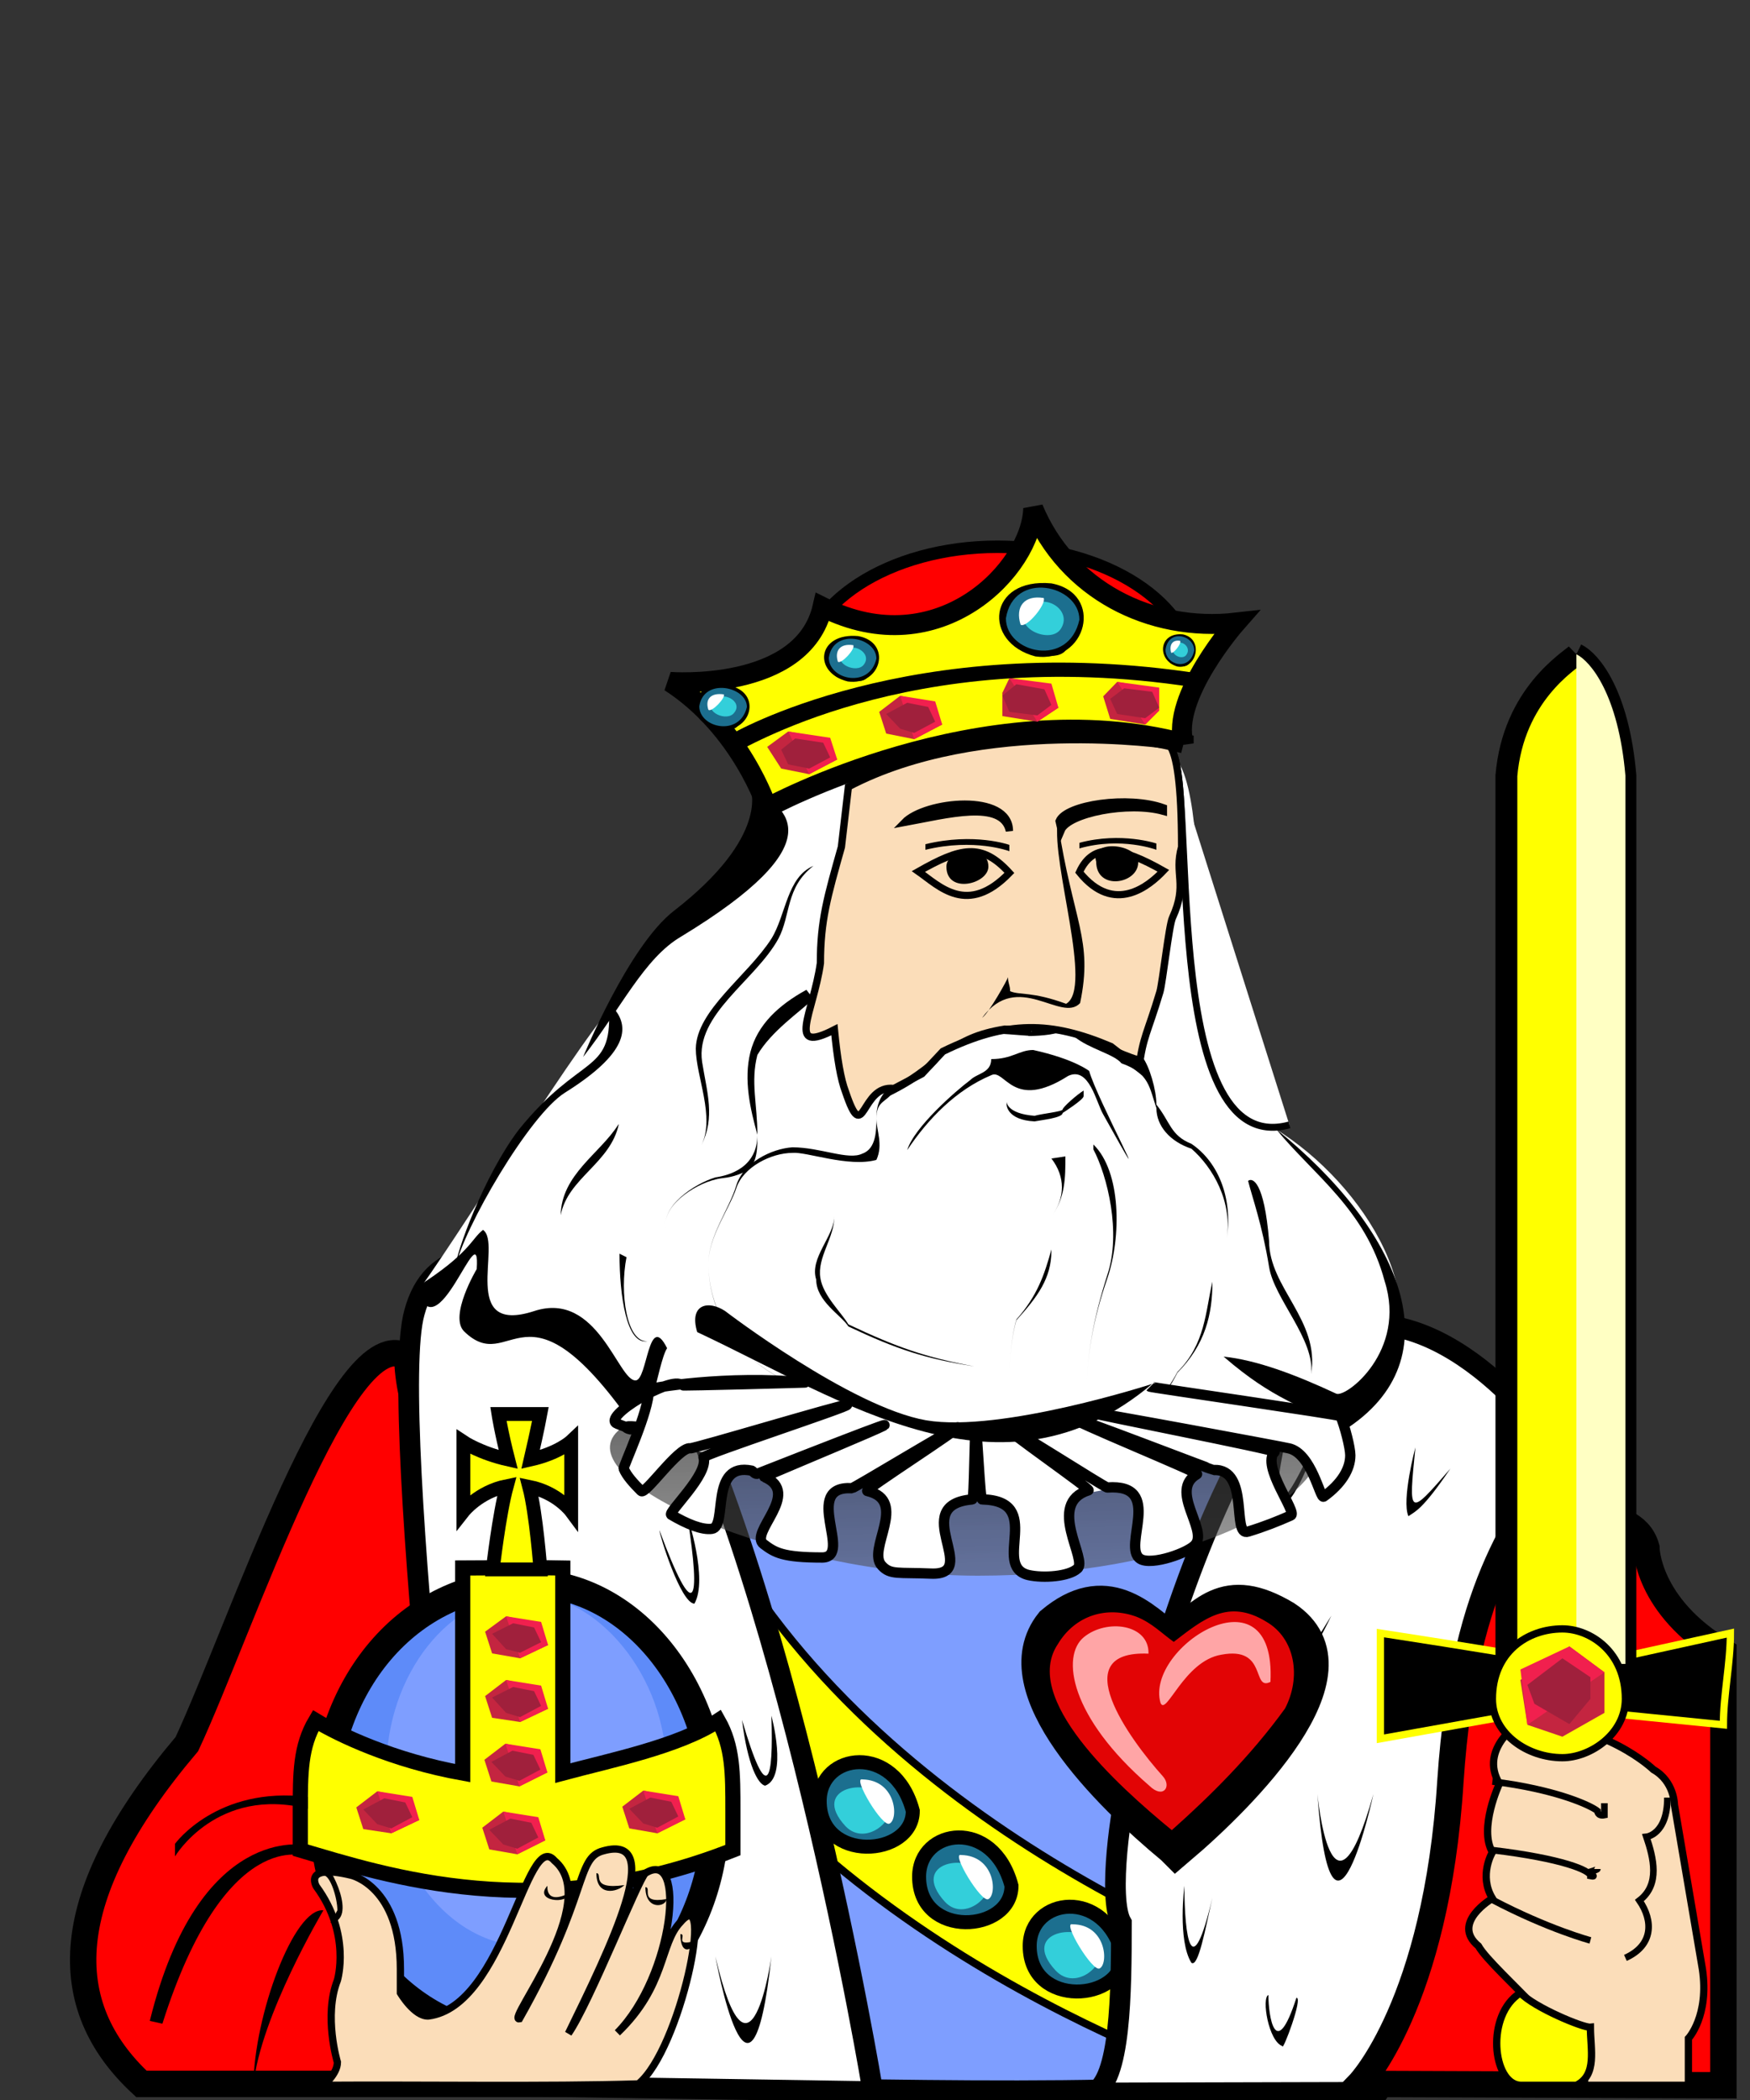 <?xml version="1.0" encoding="UTF-8" standalone="no"?>
<!-- Created with Inkscape (http://www.inkscape.org/) -->

<svg
   xmlns:dc="http://purl.org/dc/elements/1.1/"
   xmlns:cc="http://creativecommons.org/ns#"
   xmlns:rdf="http://www.w3.org/1999/02/22-rdf-syntax-ns#"
   xmlns:svg="http://www.w3.org/2000/svg"
   xmlns="http://www.w3.org/2000/svg"
   xmlns:xlink="http://www.w3.org/1999/xlink"
   xmlns:sodipodi="http://sodipodi.sourceforge.net/DTD/sodipodi-0.dtd"
   xmlns:inkscape="http://www.inkscape.org/namespaces/inkscape"
   version="1.1"
   width="250"
   height="300"
   viewBox="0 0 250 300"
   id="cards"
   inkscape:version="0.91 r13725"
   sodipodi:docname="face_HK.svg">
  <rect x="0" y="0" width="250" height="300" fill="#333333" stroke="none"/>
  <sodipodi:namedview
     pagecolor="#ffffff"
     bordercolor="#666666"
     objecttolerance="10"
     gridtolerance="10"
     guidetolerance="10"
     inkscape:pageopacity="0"
     inkscape:pageshadow="2"
     inkscape:window-width="1920"
     inkscape:window-height="978"
     id="namedview6787"
     showgrid="false"
     inkscape:zoom="2.56"
     inkscape:cx="154.57216"
     inkscape:cy="96.322208"
     inkscape:window-x="0"
     inkscape:window-y="1"
     inkscape:window-maximized="1"
     inkscape:current-layer="cards"
     showguides="true"
     inkscape:guide-bbox="true" />
  <defs
     id="defs2680">
    <linearGradient
       id="linearGradient6641">
      <stop
         style="stop-color:#000000;stop-opacity:1"
         offset="0"
         id="stop6643" />
      <stop
         style="stop-color:#b3b3b3;stop-opacity:0"
         offset="1"
         id="stop6645" />
    </linearGradient>
    <linearGradient
       inkscape:collect="always"
       xlink:href="#linearGradient6641"
       id="linearGradient6845"
       gradientUnits="userSpaceOnUse"
       gradientTransform="matrix(1.126,0,0,1.318,-581.46,-71.1)"
       x1="643.5"
       y1="176.6"
       x2="646.2"
       y2="286.1" />
  </defs>
  <g
     id="g5595" />
  <path
     d="m 180.8,251.8 c 0,19.5 10,36.9 -4.1,45.1 -5.4,3.1 -70.2,1.2 -76,1.2 -23.3,0 -4.5,-19.5 -4.5,-46.3 0,-16.1 -20,-58.4 -9.6,-67.9 7.1,-6.3 42.9,-4.3 52.3,-4.3 10.2,0 36.8,-8.3 44.6,5.6 8.2,14.9 -2.7,52.6 -2.7,66.6 z"
     id="path25258-8-3"
     style="fill:#7e9eff;fill-rule:evenodd;stroke:#000000;stroke-width:2.955"
     inkscape:connector-curvature="0"
     sodipodi:nodetypes="ssssssss" />
  <path
     d="m 106.4,225.2 c 27.1,41.3 80.2,57.9 80.2,57.9 l -10,14.9 c 0,0 -55.1,-17.2 -81.2,-58.3 z"
     id="path25202-5-8"
     style="fill:#ffff00;fill-rule:evenodd;stroke:#000000;stroke-width:1.094"
     inkscape:connector-curvature="0"
     sodipodi:nodetypes="ccccc" />
  <path
     d="m 117.1,257.3 c 0,8.9 13.3,8 13.3,1.4 -2.6,-9.8 -13.3,-8.3 -13.3,-1.4 z"
     id="path433-2-3-2"
     style="fill:#1c6f8f;fill-rule:evenodd;stroke:#000000;stroke-width:1.998"
     inkscape:connector-curvature="0" />
  <path
     d="m 126.9,257.3 c -2.5,-3.7 -11.3,-2 -6.1,3.6 2.9,3 7.6,-1.1 6.1,-3.6 z"
     id="path437-99-8-2"
     style="fill:#33cfda;fill-rule:evenodd"
     inkscape:connector-curvature="0" />
  <path
     d="m 147.1,278 c 0,8.9 13.3,8 13.3,1.3 -2.6,-9.8 -13.3,-8.2 -13.3,-1.3 z"
     id="path433-2-1"
     style="fill:#1c6f8f;fill-rule:evenodd;stroke:#000000;stroke-width:1.998"
     inkscape:connector-curvature="0" />
  <path
     d="m 190.2,190 c 0,0 -17,13 -29,64.5 -1,3.3 -3,16.7 -1,20.2 0,10 -0.1,22.7 -4.1,24.3 l 40.8,-0.1 c 0,0 8.3,-12.6 10.3,-44.4 l 0,0 c 2,-31.7 12,-38.4 15,-47.6 0,0 -15,-22.3 -32,-16.9 z"
     id="path25218-7"
     style="fill:#ffffff;fill-rule:evenodd;stroke:#000000;stroke-width:2.955"
     inkscape:connector-curvature="0"
     sodipodi:nodetypes="ccccccccc" />
  <path
     d="m 102.2,241 c 0,-1.7 8,16.8 4,-3.3 0,0 1,5 1,6.7 -1,3.3 -1,1.6 -5,-3.4 z"
     id="path25228-5"
     style="fill:#000000;fill-rule:evenodd"
     inkscape:connector-curvature="0" />
  <path
     d="m 106.2,271.2 c 0,0 6,20 5,-1.7 0,0 1,18.5 -5,1.7 z"
     id="path25230-7"
     style="fill:#000000;fill-rule:evenodd"
     inkscape:connector-curvature="0" />
  <path
     d="m 102.2,288 c 0,0 0,3.2 1,3.2 1,1.7 1,1.7 3,-3.2 0,0 0,1.6 -2,3.2 0,1.7 -1,1.7 -2,-3.2 z"
     id="path25232-8"
     style="fill:#000000;fill-rule:evenodd"
     inkscape:connector-curvature="0" />
  <path
     d="m 184.2,203.3 c 0,-0.1 -4,8.8 -2,12.3 3,-0.1 6,-9.9 6,-10.5 -6,13.5 -7,10.8 -4,-1.8 z"
     id="path25234-2"
     style="fill:#000000;fill-rule:evenodd"
     inkscape:connector-curvature="0"
     sodipodi:nodetypes="cccc" />
  <path
     d="m 202.2,206.8 c 0,-0.1 -2,7.5 -1,9.8 1,-0.7 2,-0.9 6,-6.8 -6,6.9 -6,6.9 -5,-3 z"
     id="path25236-7"
     style="fill:#000000;fill-rule:evenodd"
     inkscape:connector-curvature="0"
     sodipodi:nodetypes="cccc" />
  <path
     d="m 185.2,229.4 c 0,0 -4,8.3 -1,9.9 0,0 0,1.7 0,0 1,0 3,-2.3 6,-8.5 -7,11.6 -7,7.6 -5,-1.4 z"
     id="path25238-8"
     style="fill:#000000;fill-rule:evenodd"
     inkscape:connector-curvature="0"
     sodipodi:nodetypes="ccccc" />
  <path
     d="m 169.2,269.4 c 0,0 -1,7.8 1,11 1,0.7 2,-4.9 3,-9.3 -3,12.7 -4,5.6 -4,-1.7 z"
     id="path25240-0"
     style="fill:#000000;fill-rule:evenodd"
     inkscape:connector-curvature="0"
     sodipodi:nodetypes="cccc" />
  <path
     d="m 188.2,256.3 c 0,0 2,21.4 8,0 0,0 -6,27.8 -8,0 z"
     id="path25242-2"
     style="fill:#000000;fill-rule:evenodd"
     inkscape:connector-curvature="0"
     sodipodi:nodetypes="ccc" />
  <path
     d="m 181.2,285 c -1,0.4 0,6.6 2,7.3 0,0.9 3,-7 2,-6.9 -3,9.3 -4,2.6 -4,-0.4 z"
     id="path25244-0"
     style="fill:#000000;fill-rule:evenodd"
     inkscape:connector-curvature="0"
     sodipodi:nodetypes="cccc" />
  <path
     d="M 58.2,193.9 C 49.172,187.669 34.342,232.756 26.7,249.15 8.2,270.99 8.2,286.57 20.2,297.7 l 96,0 c 0,0 -58,-78.3 -58,-103.8 z"
     id="path25246-8"
     style="fill:#ff0000;fill-rule:evenodd;stroke:#000000;stroke-width:3.767"
     inkscape:connector-curvature="0"
     sodipodi:nodetypes="ccccc" />
  <path
     d="m 235.2,221.1 c -1,-3.7 -5,-4.1 -5,-4.1 l -8,-8.8 c -4,8.6 -13,16.2 -15,46.3 l 0,0 c -2,31.8 -13,43.2 -13,43.2 l 52,0.2 0,-61.9 c -11,-6.6 -11,-14.9 -11,-14.9 z"
     id="path25250-9"
     style="fill:#ff0000;fill-rule:evenodd;stroke:#000000;stroke-width:3.767"
     inkscape:connector-curvature="0"
     sodipodi:nodetypes="ccccccccc" />
  <path
     d="m 59.2,187.5 c -4,14.2 8,110.4 8,110.4 l 57.5,0.9 c 0,0 -12.5,-76 -32.5,-110.3 0,0 -28,-19.6 -33,-1 z"
     id="path25214-8"
     style="fill:#ffffff;fill-rule:evenodd;stroke:#000000;stroke-width:2.955"
     inkscape:connector-curvature="0"
     sodipodi:nodetypes="ccccc" />
  <path
     d="m 102.2,259.4 c 0,16.9 -12,31.8 -27,31.8 -17,0 -29,-14.9 -29,-31.8 0,-18.4 12,-33.3 29,-33.3 15,0 27,14.9 27,33.3 z"
     id="path25254-2"
     style="fill:#5e8bf9;fill-rule:evenodd;stroke:#000000;stroke-width:3.94"
     inkscape:connector-curvature="0" />
  <path
     d="m 95.2,252.8 c 0,13.4 -10,25.2 -20,25.2 -11,0 -20,-11.8 -20,-25.2 0,-13.5 9,-25.1 20,-25.1 10,0 20,11.6 20,25.1 z"
     id="path25258-0"
     style="fill:#7e9eff;fill-rule:evenodd"
     inkscape:connector-curvature="0" />
  <path
     d="m 102.6,245.8 c -5.6,3.7 -15.5,5.7 -22.2,7.5 l 0,-29.3 c -5.1,-0.1 -11.9,0 -14.3,0 l 0,29.3 c -10,-1.8 -17.7,-5.5 -21,-7.5 -2.2,3.7 -2.2,7.5 -2.2,12.9 0,1.9 0,3.6 0,5.6 12.2,3.6 34.2,10.9 61.8,0 0,-2 0,-3.7 0,-5.6 0,-5.4 0,-9.2 -2.1,-12.9 z"
     id="path25260-5"
     style="fill:#ffff00;fill-rule:evenodd;stroke:#000000;stroke-width:2.163"
     inkscape:connector-curvature="0"
     sodipodi:nodetypes="ccccccsccsc" />
  <path
     d="m 81.6,205.9 c 0,0 -1.8,1.7 -5.8,2.6 1,-4.3 1.4,-6.5 1.4,-6.5 l -6,0 c 0,0 0.4,2.6 1.4,6.5 -4,-0.9 -6.4,-2.5 -6.4,-2.5 l 0,9.9 c 0,0 2.2,-2.8 6.2,-3.6 -1.1,4 -2,11.9 -2,11.9 l 6.8,0 c 0,0 -0.6,-8 -1.6,-11.8 4,0.8 6,3.5 6,3.5 z"
     id="path25264-5"
     style="fill:#ffff00;fill-rule:evenodd;stroke:#000000;stroke-width:1.97"
     inkscape:connector-curvature="0"
     sodipodi:nodetypes="ccccccccccccc" />
  <path
     d="m 46.2,297.9 c 0,0 2,-1.6 2,-3.3 0,0 -2,-6.6 0,-11.7 0,0 2,-6.6 -3,-13.4 0,0 -2,-3.3 5,-1.6 0,0 7,1.6 7,13.4 l 0,3.4 c 0,0 2,3.4 4,3.3 11,-1.4 14,-26.9 18,-22.2 7,5.9 -7,23 -5,22.6 10,-17.7 8,-23 12,-24 9,-2.5 1,13.8 -5,26.1 3,-4.3 10,-22.1 11,-22.9 6,-3.8 4,14.7 -4,22.8 7,-6.7 6,-12.7 9,-15.8 5,-5.9 0,18.2 -6,23.1 -13,0.4 -31,0.1 -45,0.2 z"
     id="path25268-2"
     style="fill:#fbddb9;fill-rule:evenodd;stroke:#000000;stroke-width:1.04"
     inkscape:connector-curvature="0"
     sodipodi:nodetypes="cccccscsscscscscc" />
  <path
     d="m 46.2,267.9 c 1,0 2,3.3 2,5 -1,1.8 -1,1.8 -1,1.8 l 0,0 c 4,-0.4 0,-8.3 -1,-8.5 z"
     id="path25280-7"
     style="fill:#000000;fill-rule:evenodd"
     inkscape:connector-curvature="0"
     sodipodi:nodetypes="cccccc" />
  <path
     d="m 81.2,270.5 c -2,1 -3,0.5 -3,-0.9 l 0,-0.2 c -2,2.2 3,2.7 3,1.1 z"
     id="path25282-6"
     style="fill:#000000;fill-rule:evenodd"
     inkscape:connector-curvature="0"
     sodipodi:nodetypes="cccc" />
  <path
     d="m 89.2,269.3 0,0 0,0 c -5,0.7 -3,-1.7 -4,-1.7 0,3.4 3,2.7 4,1.7 z"
     id="path25284-7"
     style="fill:#000000;fill-rule:evenodd"
     inkscape:connector-curvature="0"
     sodipodi:nodetypes="ccccc" />
  <path
     d="m 214.2,254.8 c 0,0 -3,6.4 -1,9.8 0,0 -2,3.3 0,6.6 0,0 -6,3.5 -2,6.8 2,3.6 17,15.5 15,19.9 l 15,0 0,-6.7 c 0,0 3,-3.2 2,-9.9 l -4,-23.5 c 0,0 0,-3.3 -3,-5 0,0 -7,-6.8 -19,-6.8 0,0 -6,3.8 -3,8.8 z"
     id="path25290-8"
     style="fill:#fbddb9;fill-rule:evenodd;stroke:#000000;stroke-width:1.04"
     inkscape:connector-curvature="0"
     sodipodi:nodetypes="cccccccccccc" />
  <path
     d="m 25,263.4 0,1.8 c 0,0 6,-10.1 19,-6.8 l 0,-1.7 c -13,-1.6 -19,6.7 -19,6.7 z"
     id="path25302-7"
     style="fill:#000000;fill-rule:evenodd"
     inkscape:connector-curvature="0" />
  <path
     d="m 21.4,288.7 1.8,0.4 c 9,-28.4 20.5,-23.9 20.5,-23.9 l 0,-1.6 c 0,0 -15.3,-3.3 -22.3,25.1 z"
     id="path25304-8"
     style="fill:#000000;fill-rule:evenodd"
     inkscape:connector-curvature="0"
     sodipodi:nodetypes="ccccc" />
  <path
     d="m 36.2,297.9 0,0 c 1,-9.9 10,-25 10,-25 l 0,0 c -4.2,-0.4 -9.9,15 -10,25 z"
     id="path25308-1"
     style="fill:#000000;fill-rule:evenodd"
     inkscape:connector-curvature="0"
     sodipodi:nodetypes="ccccc" />
  <path
     style="fill:url(#linearGradient6845);fill-rule:evenodd"
     d="m 189.5,204.4 c 0,11.2 -21.9,20.7 -49.8,20.7 -28,0 -59,-13.7 -51.4,-20.7 10.3,-9.6 -32.3,-30.8 49.9,-29.9 84.8,0.9 51,18.5 51.3,29.6 l -50.7,0.3 z"
     id="path6617-2"
     inkscape:connector-curvature="0"
     sodipodi:nodetypes="csssccc" />
  <ellipse
     style="fill:#ff0000;fill-rule:evenodd;stroke:#000000;stroke-width:1.781"
     id="path6877"
     cx="142.499"
     cy="96.315"
     rx="28.024"
     ry="18.207" />
  <path
     d="m 166.4,107.3 c 8.4,1.7 1.7,50.2 10.7,51.4 13.3,5.2 26.7,22.6 22,34.3 -2.3,14.9 -18.1,9.8 -19.5,10.9 -16.6,13.2 -58.4,14.2 -63.2,2.2 -6.3,2.6 -25.8,2.1 -25,-2.8 -5.7,-18.9 -33.3,-14.2 -31.3,-19.4 6.3,-8.6 27.1,-42.5 29.3,-41.8 -1.2,-6.9 21.7,-21.9 21.7,-29.5 16.6,-1 30.3,-12.3 55.3,-5.3 z"
     id="path123-1-0"
     style="fill:#ffffff;fill-rule:evenodd"
     inkscape:connector-curvature="0"
     sodipodi:nodetypes="cccscccccc" />
  <path
     inkscape:connector-curvature="0"
     style="fill:#ffffff;fill-rule:evenodd;stroke:#000000;stroke-width:0.985"
     d="m 167.2,107 c 4,3.5 -2,58.9 17,53.7"
     id="path5442-9" />
  <path
     style="fill:#000000;fill-rule:evenodd"
     d="m 174.8,193.8 c 4.7,0.5 10.1,2.5 16.1,5.3 1.4,0.6 10.1,-6.1 6.9,-16.1 -2.7,-10.2 -10.2,-15.2 -15.5,-21.7 17.6,14.2 26,32.8 9.6,43.1 -6.3,-4 -9.7,-4.2 -17.1,-10.6 z"
     id="path5438-5"
     inkscape:connector-curvature="0"
     sodipodi:nodetypes="cscccc" />
  <path
     style="fill:#000000;fill-rule:evenodd"
     d="m 95.3,192.6 c -1.4,2.1 -2.7,14 -5.1,10.7 -15.4,-21.9 -17.1,-6.5 -23.9,-13.1 -2.2,-2.2 1.8,-8.9 1.8,-8.9 0.6,-8.6 -5.8,12.8 -8.6,2.6 7.7,-4.9 7.8,-6.9 9.5,-8.2 2.8,1.9 -3.5,15.1 7.3,11.6 9.1,-3 12,10 14.5,9.9 1.7,0 1.8,-10 4.5,-4.6 z"
     id="path5410-9"
     inkscape:connector-curvature="0"
     sodipodi:nodetypes="csscccssc" />
  <path
     style="fill:#000000;fill-rule:evenodd"
     d="m 65,181.2 c 0.1,-2.1 4.1,-13.2 9.1,-19.8 8.8,-10.9 13.3,-7.9 12.9,-17 0,-0.8 0.6,0.7 0.9,-0.1 1.9,2.5 1.9,6.1 -7.2,11.8 -5.1,3.2 -14.5,19.4 -15.7,25.1 z"
     id="path25478-0"
     inkscape:connector-curvature="0"
     sodipodi:nodetypes="ccccsc" />
  <path
     d="m 162.7,152.6 c 0.6,-4.6 1.2,-4.9 3,-10.9 0.4,-1.4 1.3,-9.6 1.8,-10.6 2.2,-4.8 0.2,-6.2 1.3,-10.1 0,-9 -0.7,-13.2 -1.7,-14.5 0,0 -26.9,-4.1 -45.9,5.9 l -1,8.6 c -2,7.1 -3,10.5 -3,16.6 -1,7.1 -5,13.1 2,9.5 0.4,4.1 0.9,7.1 1.6,8.9 2.7,8 2.1,-1.1 6.9,-0.5 l 4,-2.1 3,-3.2 c 9.2,-4.5 15.5,-4.3 24,-0.7 z"
     id="path25480-0"
     style="fill:#fbddb9;fill-rule:evenodd;stroke:#000000;stroke-width:1.04"
     inkscape:connector-curvature="0"
     sodipodi:nodetypes="cssccccccsccccc" />
  <path
     d="m 129.2,117.5 c 6,-1.1 14,-3.3 15,1.2 0,-5.5 -12,-4.3 -15,-1.2 z"
     id="path25484-0"
     style="fill:#000000;fill-rule:evenodd;stroke:#000000;stroke-width:1.04"
     inkscape:connector-curvature="0"
     sodipodi:nodetypes="ccc" />
  <path
     d="m 151.1,117.4 c -0.9,6.1 5.1,23.8 1.2,26 -4.9,-1.8 -6.6,-1.2 -8,-1.8 0,-0.9 -0.3,-1.1 -0.3,-2 0,0.2 -2.7,5.1 -3.7,5.8 5.1,-6.9 11.3,0.8 14,-2.1 1.9,-9.1 -1,-11.5 -3.2,-25.9 z"
     id="path25494-7"
     style="fill:#000000;fill-rule:evenodd"
     inkscape:connector-curvature="0"
     sodipodi:nodetypes="ccccccc" />
  <path
     d="m 151.3,117.3 0.3,1.3 c 1,-2.4 9.6,-4.1 14.6,-2.7 l 0,-0.5 c -5,-1.8 -13.9,-0.5 -14.9,1.9 z"
     id="path25496-2"
     style="fill:#000000;fill-rule:evenodd;stroke:#000000;stroke-width:1.04"
     inkscape:connector-curvature="0"
     sodipodi:nodetypes="ccccc" />
  <path
     d="m 154.2,120.4 0,0.8 c 6,-1.7 11,0.2 11,0.2 l 0,-0.9 c 0,0 -5,-1.7 -11,-0.1 z"
     id="path25500-55"
     style="fill:#000000;fill-rule:evenodd"
     inkscape:connector-curvature="0" />
  <path
     d="m 95.2,175.8 c -1,-3.4 4,-6.7 7,-7.6 2,-0.3 6,-1.4 6,-6.1 -1,-3.6 -2,-7.8 -1,-11.8 1,-3.9 4,-6.7 8,-8.9 l 1,1.3 c -2,1.9 -6,4.6 -8,8 -1,3.8 0,7.1 0,11.4 0,2.2 0,4.5 -2,5.4 -2,0.9 -3,0.7 -4,1 -3,0.7 -8,3.9 -7,7.3 z"
     id="path25532-2"
     style="fill:#000000;fill-rule:evenodd"
     inkscape:connector-curvature="0" />
  <path
     d="m 151.8,158.5 c 0,0.3 -3,0.6 -4,0.9 -4,-0.3 -4,-2 -4,-2 l 0,0.4 c 0,0 0,2.2 4,2.4 1,-0.2 4,-0.5 4,-1.2 0,0 3,-1.9 3,-2.4 l 0,-0.8 c -1,0.6 -3,2.4 -3,2.7 z"
     id="path25536-1"
     style="fill:#000000;fill-rule:evenodd"
     inkscape:connector-curvature="0" />
  <path
     d="m 155.6,153 c 0,-9.1 0,0 0,0 0,0 -2.1,-1.7 -8,-3 -2,0 -3,1.3 -6,1.3 0,2 -2,2 -3,3 -2,1.5 -8,6.7 -9,10 3,-4.5 7,-8.6 12,-10.7 2,-1 3,5.2 11,0.1 3,-1.4 4,3.8 5,5.5 8.8,15.8 -1,-2.4 -2,-6.2 z"
     id="path25538-4"
     style="fill:#000000;fill-rule:evenodd"
     inkscape:connector-curvature="0"
     sodipodi:nodetypes="cacccccscc" />
  <path
     d="m 113.2,197.6 c -7,-2.7 -12,-9.4 -12,-17.1 0,-3.9 3,-7.8 4,-11.2 1,-3.2 5,-5.2 8,-5.4 4,0 8,1.9 10,0.9 2,-0.7 2,-3.4 2,-5.2 0,-2.2 1,-3.7 2,-4.2 7.5,-4.2 8.1,-7.6 16.3,-8.9 2.5,0.2 3.9,-0.9 3.9,1.5 -5,-0.3 -6.8,-1 -12.2,1.6 -1,2.7 -4,4.9 -8,6.9 -1,1 -2,1.1 -2,3.3 0,1.7 1,3.7 0,5.9 -4,1.1 -10,-1.2 -12,-1 -3,0 -7,2 -8,5 -1,3 -4,7 -4,10.8 0,7.5 5,14.5 12,17.1 z"
     id="path25542-8"
     style="fill:#000000;fill-rule:evenodd"
     inkscape:connector-curvature="0"
     sodipodi:nodetypes="cscccscccccsccssc" />
  <path
     d="m 173.2,192.9 c 2,-5.1 2,-10.5 2,-15.6 1,-5.6 -2,-10.6 -5,-13.2 -3,-1 -5,-3.2 -5,-5.8 -1,-2.9 -1,-5 -5,-6.4 -1,-1.3 -4.7,-2.1 -6.7,-3.8 0,-0.7 -1,-1.3 -2,-0.9 0,0.5 -2.6,0.8 -4.6,0.8 2.1,-4.2 13.3,2.6 16.3,3 1,1.3 2,4.7 2,6.8 2,2.5 2,4.4 5,5.6 4,2.7 6,8.1 5,13.9 0,5.1 0,10.5 -2,15.6 z"
     id="path25544-6"
     style="fill:#000000;fill-rule:evenodd"
     inkscape:connector-curvature="0"
     sodipodi:nodetypes="ccccccccccccc" />
  <path
     d="m 150.2,173.8 c 2,-2.7 2,-5.6 2,-8.6 l -2,0.3 c 2,2.6 2,5.6 0,8.3 z"
     id="path25556-4"
     style="fill:#000000;fill-rule:evenodd"
     inkscape:connector-curvature="0" />
  <path
     d="m 155.2,200 c 0,-6.4 1,-11.6 3,-17.4 2,-5.9 2,-15.2 -2,-19.1 l 0,0.7 c 2,3.8 4,11.9 2,17.9 -2,6.3 -3,11.5 -3,17.9 z"
     id="path25570-6"
     style="fill:#000000;fill-rule:evenodd"
     inkscape:connector-curvature="0" />
  <path
     d="m 144.2,199.9 c 0,-3.9 0,-7.9 1,-11.3 3,-3.3 5,-6 5,-9.9 l 0,-0.2 c -1,3.6 -2,6.6 -5,10 -1,3.5 -1,7.5 -1,11.4 z"
     id="path25574-8"
     style="fill:#000000;fill-rule:evenodd"
     inkscape:connector-curvature="0" />
  <path
     d="m 139.2,195.2 c -7,-1.3 -11,-2.7 -18,-6 -1,-1.7 -3.6,-4.1 -4,-6.6 -0.5,-3 2,-5.7 2,-8.9 l 0,0 c 0,2.9 -3.6,6 -2.6,9.1 0,3.1 3.6,5.1 4.6,6.7 7,3.3 11,4.6 18,5.7 z"
     id="path25598-9"
     style="fill:#000000;fill-rule:evenodd"
     inkscape:connector-curvature="0"
     sodipodi:nodetypes="ccaccccc" />
  <path
     d="m 160.2,201.9 c 4,-0.6 6,-2.1 8,-5.9 4,-4 4,-8.6 5,-12.9 l 0,0.1 c 0,4.5 -1,8.9 -5,12.9 -2,4 -4,5.5 -8,5.8 z"
     id="path25600-8"
     style="fill:#000000;fill-rule:evenodd"
     inkscape:connector-curvature="0" />
  <path
     d="m 100.2,163.6 c 2,-4 0.8,-7.5 0.1,-11.9 -1,-6.8 7.6,-11.6 10.9,-17.6 1.8,-3.4 1,-7.3 5,-10.4 -3.8,1.6 -3.9,7 -6,10.4 -3.4,5.3 -10.7,10.2 -10.8,15.7 0,3.9 2.8,9.8 0.8,13.8 z"
     id="path25606-3"
     style="fill:#000000;fill-rule:evenodd"
     inkscape:connector-curvature="0"
     sodipodi:nodetypes="csacacc" />
  <path
     d="m 80.1,173.6 c 1,-5.3 7.1,-7.4 8.3,-13 l -0.1,0.1 c -2.6,4.1 -8.1,7.1 -8.2,12.9 z"
     id="path25630-5"
     style="fill:#000000;fill-rule:evenodd"
     inkscape:connector-curvature="0" />
  <path
     d="m 92.5,191.6 c -3,0.2 -4,-6.9 -3,-12 l -1,-0.5 c 0,6 1,13.1 4,12.5 z"
     id="path25636-5"
     style="fill:#000000;fill-rule:evenodd"
     inkscape:connector-curvature="0" />
  <path
     d="m 187.3,196.3 c 1.3,-7.7 -6,-12.3 -6,-19 -0.7,-8.6 -2.4,-9.1 -3,-8.6 0.6,2.4 2,6.2 3,12.3 0.7,4.5 6.6,10.4 6,15.3 z"
     id="path25650-1"
     style="fill:#000000;fill-rule:evenodd"
     inkscape:connector-curvature="0"
     sodipodi:nodetypes="cccsc" />
  <path
     style="fill:#000000;fill-rule:evenodd"
     d="m 83.3,151 c 5.4,-6.9 8.7,-14.1 14,-17.2 21.9,-13.3 15.5,-18.4 9.9,-21.2 0,0 2.9,6.8 -10.9,17.5 -6.5,5 -13,20.9 -13,20.9 z"
     id="path5406-5"
     inkscape:connector-curvature="0"
     sodipodi:nodetypes="cscsc" />
  <path
     d="m 169.1,106.2 c -1.9,-6.58 7.5,-17.26 7.5,-17.26 -12.3,1.4 -24.2,-4.72 -29,-16.32 -0.2,8.53 -13.4,22.48 -30.1,14.1 -2.8,12.2 -21.8,10.69 -21.8,10.69 10.2,6.59 13.9,17.99 13.9,17.99 0,0 30.7,-16.78 59.5,-9.2 z"
     id="path25674-8"
     style="fill:#ffff00;fill-rule:evenodd;stroke:#000000;stroke-width:2.848"
     inkscape:connector-curvature="0"
     sodipodi:nodetypes="ccccccc" />
  <path
     d="m 104.3,105 c -1,0.4 0,2.2 1,2.3 0,0.5 24.1,-15.43 65.1,-9.14 0.8,-0.62 3,-1.83 1,-1.93 -41.2,-6.37 -67.1,8.67 -67.1,8.77 z"
     id="path25778-4"
     style="fill:#000000;fill-rule:evenodd"
     inkscape:connector-curvature="0"
     sodipodi:nodetypes="ccccc" />
  <path
     d="m 232.2,245 14,1.4 c 0,-4.3 1,-8.7 1,-13.1 l -15,3.3 -14,0.1 c -4,-0.8 -21,-3.4 -21,-3.4 l 0,15.1 19,-3.4 z"
     id="path25820-0"
     style="fill:#000000;fill-rule:evenodd;stroke:#ffff00;stroke-width:1.04"
     inkscape:connector-curvature="0"
     sodipodi:nodetypes="ccccccccc" />
  <path
     d="m 217.2,297.9 8,0 c 3,-1.5 2,-5.1 2,-8.3 -1,0.1 -8,-2.8 -10,-4.9 -5,3.1 -4,13 0,13.2 z"
     id="path25824-5"
     style="fill:#ffff00;fill-rule:evenodd;stroke:#000000;stroke-width:1.04"
     inkscape:connector-curvature="0"
     sodipodi:nodetypes="ccccc" />
  <path
     d="m 232.2,110.8 c -1,-11.6 -5,-16.36 -7,-17.33 0,0 0,-0.1 0,-0.1 0,0 0,0.1 0,0.1 -1,0.97 -9,5.73 -10,17.33 l 0,130.2 10,-5 7,5 0,-130.2 z"
     id="path25838-4"
     style="fill:#ffff00;fill-rule:evenodd;stroke:#000000;stroke-width:3.121"
     inkscape:connector-curvature="0" />
  <path
     d="m 229.2,237.7 3,0 0,-126.9 c -1,-11.6 -5,-16.36 -7,-17.33 0,0 0,-0.1 0,-0.1 l 0,142.62 4,1.7 z"
     id="path25870-7"
     style="fill:#ffffc3;fill-rule:evenodd"
     inkscape:connector-curvature="0" />
  <path
     d="m 232.2,242.7 c 0,5 -5,8.4 -9,8.4 -5,0 -10,-3.4 -10,-8.4 0,-6.7 5,-10 10,-10 4,0 9,3.3 9,10 z"
     id="path25874-2"
     style="fill:#ffff00;fill-rule:evenodd;stroke:#000000;stroke-width:1.04"
     inkscape:connector-curvature="0" />
  <path
     d="m 227.2,241 -9,0 c 0,0 0,0 0,0 0,0 0,0 0,0 l 9,0 c 0,0 0,0 0,0 0,0 0,0 0,0 z"
     id="path25892-1"
     style="fill:#d45c6f;fill-rule:evenodd"
     inkscape:connector-curvature="0" />
  <path
     d="m 226.2,242.7 -7,0 c 0,0 0,0 0,0 l 7,0 c 0,0 0,0 0,0 z"
     id="path25898-4"
     style="fill:#be0d29;fill-rule:evenodd"
     inkscape:connector-curvature="0" />
  <path
     d="m 135.2,123.8 c 0,4 6,2.5 6,0 0,-3.4 -6,-2.6 -6,0 z"
     id="path261-8-9"
     style="fill:#000000;fill-rule:evenodd"
     inkscape:connector-curvature="0" />
  <path
     d="m 156.6,123.1 c 0,4.2 6,3.2 6,0.1 0,-2.7 -7,-3.4 -6,-0.1 z"
     id="path263-8-9"
     style="fill:#000000;fill-rule:evenodd"
     inkscape:connector-curvature="0" />
  <path
     d="m 154.2,124.6 c 5,6.2 10,1.9 12,-0.2 -6,-3.4 -10,-4.2 -12,0.2 z"
     id="path16112-1-1-2-0"
     style="fill:none;stroke:#000000;stroke-width:1.018"
     inkscape:connector-curvature="0" />
  <path
     d="m 144.2,124.7 c -6,6.2 -10,1.9 -13,-0.2 6,-3.4 9,-4.2 13,0.2 z"
     id="path16112-1-1-4-4-3"
     style="fill:none;stroke:#000000;stroke-width:1.018"
     inkscape:connector-curvature="0" />
  <path
     d="m 132.2,120.6 0,0.8 c 7,-1.7 12,0.2 12,0.2 l 0,-0.9 c 0,0 -5,-1.8 -12,-0.1 z"
     id="path25500-5-0"
     style="fill:#000000;fill-rule:evenodd"
     inkscape:connector-curvature="0" />
  <path
     inkscape:connector-curvature="0"
     d="m 157.6,99.48 2,-2.07 5,0.92 1,3.17 -2,2 -5,-0.8 z"
     id="polygon7689-9-3"
     style="fill:#c42540;fill-rule:evenodd" />
  <path
     inkscape:connector-curvature="0"
     d="m 159.6,97.41 0,0 4,6.09 2,-2 0,-3.27 z"
     id="polygon7691-4-5"
     style="fill:#f1204e;fill-rule:evenodd"
     sodipodi:nodetypes="cccccc" />
  <path
     inkscape:connector-curvature="0"
     d="m 158.6,99.84 2,-1.51 4,0.5 1,2.27 -2,1.5 -4,-0.6 z"
     id="polygon7693-8-0"
     style="fill:#a0203c;fill-rule:evenodd" />
  <path
     inkscape:connector-curvature="0"
     d="m 143.2,98.97 1,-2.09 5,0.87 2,3.35 -3,2 -5,-0.8 z"
     id="polygon7689-9-8-7"
     style="fill:#c42540;fill-rule:evenodd" />
  <path
     inkscape:connector-curvature="0"
     d="m 144.2,96.88 0,0 4,6.22 3,-2 -1,-3.44 z"
     id="polygon7691-4-2-6"
     style="fill:#f1204e;fill-rule:evenodd"
     sodipodi:nodetypes="cccccc" />
  <path
     inkscape:connector-curvature="0"
     d="m 143.2,99.37 2,-1.62 4,0.72 1,2.23 -2,1.5 -4,-0.5 z"
     id="polygon7693-8-4-7"
     style="fill:#a0203c;fill-rule:evenodd" />
  <path
     inkscape:connector-curvature="0"
     d="m 125.6,101.7 3,-2.3 4,0.9 2,3.2 -4,2.1 -4,-0.8 z"
     id="polygon7689-9-8-5-8"
     style="fill:#c42540;fill-rule:evenodd" />
  <path
     inkscape:connector-curvature="0"
     d="m 128.6,99.4 0,0 2,6.2 4,-2.1 -1,-3.3 z"
     id="polygon7691-4-2-5-3"
     style="fill:#f1204e;fill-rule:evenodd"
     sodipodi:nodetypes="cccccc" />
  <path
     inkscape:connector-curvature="0"
     d="m 126.6,102 3,-1.6 3,0.6 1,2.1 -3,1.6 -2,-0.6 z"
     id="polygon7693-8-4-1-6"
     style="fill:#a0203c;fill-rule:evenodd" />
  <path
     inkscape:connector-curvature="0"
     d="m 109.6,106.7 3,-2.2 5,0.9 2,3.1 -4,2.1 -4,-0.8 z"
     id="polygon7689-9-8-5-7-4"
     style="fill:#c42540;fill-rule:evenodd" />
  <path
     inkscape:connector-curvature="0"
     d="m 112.6,104.5 0,0 3,6.1 4,-2.1 -1,-3.1 z"
     id="polygon7691-4-2-5-1-4"
     style="fill:#f1204e;fill-rule:evenodd"
     sodipodi:nodetypes="cccccc" />
  <path
     inkscape:connector-curvature="0"
     d="m 111.6,107.1 2,-1.6 4,0.6 1,2.1 -3,1.6 -3,-0.6 z"
     id="polygon7693-8-4-1-1-1"
     style="fill:#a0203c;fill-rule:evenodd" />
  <path
     inkscape:connector-curvature="0"
     d="m 223.2,248.1 -5,-1.7 -1,-6.4 7,-4.8 5,3.7 0,5.8 z"
     id="polygon7689-9-8-1-9"
     style="fill:#c42540;fill-rule:evenodd" />
  <path
     inkscape:connector-curvature="0"
     d="m 218.2,246.4 0,0 11,-7.5 -5,-3.7 -7,3.3 z"
     id="polygon7691-4-2-7-5"
     style="fill:#f1204e;fill-rule:evenodd"
     sodipodi:nodetypes="cccccc" />
  <path
     inkscape:connector-curvature="0"
     d="m 224.2,246.3 -5,-2.9 -1,-2.7 5,-3.8 4,2.7 0,3.1 z"
     id="polygon7693-8-4-4-5"
     style="fill:#a0203c;fill-rule:evenodd" />
  <path
     style="fill:none;stroke:#000000;stroke-width:0.942px;stroke-linecap:butt;stroke-linejoin:miter"
     d="m 213.2,254.5 c 9,1.1 14,3.4 15,4.2 0,0 0,0.8 1,0.6 0,-0.1 0,-1.7 0,-1.7"
     id="path4666-7"
     inkscape:connector-curvature="0"
     sodipodi:nodetypes="cssc" />
  <path
     style="fill:none;stroke:#000000;stroke-width:0.942px;stroke-linecap:butt;stroke-linejoin:miter"
     d="m 213.2,264.3 c 10,1.2 14,2.9 14,3.7 1,0.2 0,-0.3 0,-0.6 1,-0.3 1,-0.4 1,-0.4"
     id="path4668-4"
     inkscape:connector-curvature="0"
     sodipodi:nodetypes="cssc" />
  <path
     style="fill:none;stroke:#000000;stroke-width:0.942px;stroke-linecap:butt;stroke-linejoin:miter"
     d="m 213.2,271.4 c 8,4.2 14,5.8 14,5.8"
     id="path4670-7"
     inkscape:connector-curvature="0"
     sodipodi:nodetypes="cc" />
  <path
     style="fill:none;stroke:#000000;stroke-width:0.942px;stroke-linecap:butt;stroke-linejoin:miter"
     d="m 238.2,256.8 c 0,5.3 -3,5.6 -3,5.6 1,3 2,6.8 -1,9.1 2,2.9 2,6.4 -2,8.2"
     id="path4674-3"
     inkscape:connector-curvature="0"
     sodipodi:nodetypes="cccc" />
  <path
     d="m 95.2,271.3 0,0 0,0 c -4,0.7 -2,-1.7 -3,-1.7 0,3.4 3,2.8 3,1.7 z"
     id="path25284-1-40"
     style="fill:#000000;fill-rule:evenodd"
     inkscape:connector-curvature="0"
     sodipodi:nodetypes="ccccc" />
  <path
     d="m 99.2,277.3 0,0 0,0 c -3,0.8 -1,-1 -2,-1 0,3.4 2,2.1 2,1 z"
     id="path25284-1-4-8"
     style="fill:#000000;fill-rule:evenodd"
     inkscape:connector-curvature="0"
     sodipodi:nodetypes="ccccc" />
  <path
     d="m 98.2,216.7 c 0,-0.1 3,8.9 1,12.4 -2,-0.1 -5,-9.9 -5,-10.5 5,13.5 6,10.8 4,-1.9 z"
     id="path25234-0-8"
     style="fill:#000000;fill-rule:evenodd"
     inkscape:connector-curvature="0"
     sodipodi:nodetypes="cccc" />
  <path
     d="m 110.2,245.1 c 0,0 2.4,8.8 -0.9,10 0,0 -0.3,1.5 0,0 -1,-0.2 -2.5,-2.9 -3.3,-9.4 3.7,12.6 4.5,8.6 4.2,-0.6 z"
     id="path25238-9-1"
     style="fill:#000000;fill-rule:evenodd"
     inkscape:connector-curvature="0"
     sodipodi:nodetypes="ccccc" />
  <path
     d="m 110.2,279.5 c 0,0 -3,21.4 -8,0 0,0 5,27.8 8,0 z"
     id="path25242-4-5"
     style="fill:#000000;fill-rule:evenodd"
     inkscape:connector-curvature="0"
     sodipodi:nodetypes="ccc" />
  <path
     inkscape:connector-curvature="0"
     d="m 69.3,233.1 3,-2.2 4,0.9 2,3.2 -4,1.9 -4,-0.7 z"
     id="polygon7689-9-8-5-74-0"
     style="fill:#c42540;fill-rule:evenodd" />
  <path
     inkscape:connector-curvature="0"
     d="m 72.3,230.9 0,0 2,6 4,-1.9 -1,-3.3 z"
     id="polygon7691-4-2-5-0-49"
     style="fill:#f1204e;fill-rule:evenodd"
     sodipodi:nodetypes="cccccc" />
  <path
     inkscape:connector-curvature="0"
     d="m 70.3,233.4 3,-1.5 3,0.6 1,2.1 -3,1.5 -2,-0.5 z"
     id="polygon7693-8-4-1-9-3"
     style="fill:#a0203c;fill-rule:evenodd" />
  <path
     inkscape:connector-curvature="0"
     d="m 69.3,242.3 3,-2.3 4,0.9 2,3.2 -4,1.9 -4,-0.6 z"
     id="polygon7689-9-8-5-74-4-1"
     style="fill:#c42540;fill-rule:evenodd" />
  <path
     inkscape:connector-curvature="0"
     d="m 72.3,240 0,0 2,6 4,-1.9 -1,-3.3 z"
     id="polygon7691-4-2-5-0-8-1"
     style="fill:#f1204e;fill-rule:evenodd"
     sodipodi:nodetypes="cccccc" />
  <path
     inkscape:connector-curvature="0"
     d="m 70.3,242.5 3,-1.5 3,0.6 1,2.1 -3,1.6 -2,-0.6 z"
     id="polygon7693-8-4-1-9-8-9"
     style="fill:#a0203c;fill-rule:evenodd" />
  <path
     inkscape:connector-curvature="0"
     d="m 69.2,251.4 3,-2.3 4,0.9 2,3.2 -4,2 -4,-0.7 z"
     id="polygon7689-9-8-5-74-2-9"
     style="fill:#c42540;fill-rule:evenodd" />
  <path
     inkscape:connector-curvature="0"
     d="m 72.2,249.1 0,0 2,6.1 4,-2 -1,-3.3 z"
     id="polygon7691-4-2-5-0-4-5"
     style="fill:#f1204e;fill-rule:evenodd"
     sodipodi:nodetypes="cccccc" />
  <path
     inkscape:connector-curvature="0"
     d="m 70.2,251.7 3,-1.6 3,0.6 1,2.1 -3,1.6 -2,-0.6 z"
     id="polygon7693-8-4-1-9-5-5"
     style="fill:#a0203c;fill-rule:evenodd" />
  <path
     inkscape:connector-curvature="0"
     d="m 50.9,258.2 3,-2.3 4,0.9 2,3.2 -4,1.9 -4,-0.6 z"
     id="polygon7689-9-8-5-74-5-5"
     style="fill:#c42540;fill-rule:evenodd" />
  <path
     inkscape:connector-curvature="0"
     d="m 53.9,255.9 0,0 2,6 4,-1.9 -1,-3.3 z"
     id="polygon7691-4-2-5-0-1-6"
     style="fill:#f1204e;fill-rule:evenodd"
     sodipodi:nodetypes="cccccc" />
  <path
     inkscape:connector-curvature="0"
     d="m 51.9,258.5 3,-1.6 3,0.6 1,2.1 -3,1.6 -2,-0.6 z"
     id="polygon7693-8-4-1-9-7-0"
     style="fill:#a0203c;fill-rule:evenodd" />
  <path
     inkscape:connector-curvature="0"
     d="m 68.9,261.1 3,-2.3 4,0.9 2,3.2 -4,2 -4,-0.7 z"
     id="polygon7689-9-8-5-74-1-5"
     style="fill:#c42540;fill-rule:evenodd" />
  <path
     inkscape:connector-curvature="0"
     d="m 71.9,258.8 0,0 2,6.1 4,-2 -1,-3.3 z"
     id="polygon7691-4-2-5-0-15-9"
     style="fill:#f1204e;fill-rule:evenodd"
     sodipodi:nodetypes="cccccc" />
  <path
     inkscape:connector-curvature="0"
     d="m 69.9,261.4 3,-1.6 3,0.6 1,2.1 -3,1.6 -2,-0.6 z"
     id="polygon7693-8-4-1-9-2-4"
     style="fill:#a0203c;fill-rule:evenodd" />
  <path
     inkscape:connector-curvature="0"
     d="m 88.9,258.1 3,-2.3 4,0.9 2,3.2 -4,2 -4,-0.7 z"
     id="polygon7689-9-8-5-74-7-6"
     style="fill:#c42540;fill-rule:evenodd" />
  <path
     inkscape:connector-curvature="0"
     d="m 91.9,255.8 0,0 2,6.1 4,-2 -1,-3.3 z"
     id="polygon7691-4-2-5-0-6-3"
     style="fill:#f1204e;fill-rule:evenodd"
     sodipodi:nodetypes="cccccc" />
  <path
     inkscape:connector-curvature="0"
     d="m 89.9,258.4 3,-1.6 3,0.6 1,2.1 -3,1.6 -2,-0.6 z"
     id="polygon7693-8-4-1-9-1-4"
     style="fill:#a0203c;fill-rule:evenodd" />
  <g
     id="g5555-9"
     transform="matrix(0.104,0,0,0.099,93.8,265.4)">
    <path
       style="fill:none;fill-opacity:1;stroke:#000000;stroke-width:58.282"
       d="m 713.513,-17.423 c -88.789,-77.085 -233.794,-228.719 -165.623,-318.158 68.035,-59.779 113.07,-10.895 158.45,29.216 51.031,-41.333 74.504,-85.994 153.079,-36.906 106.855,73.223 -60.009,249.181 -145.905,325.848 z"
       id="path5557-0"
       inkscape:connector-curvature="0"
       sodipodi:nodetypes="ccccc" />
    <path
       style="fill:#ffa5a6;fill-opacity:1"
       d="m 593.3,-333.6 c 39.751,-22.847 91.831,0.119 120.622,30.591 32.801,-39.911 69.843,-49.625 109.278,-34.391 122.097,70.678 -47.009,229.66 -111.4,287.74 -98.135,-74.421 -225.47,-219.08 -118.5,-283.94 z"
       id="path5569-5"
       inkscape:connector-curvature="0"
       sodipodi:nodetypes="ccccc" />
    <path
       style="fill:#e20405"
       d="m 551.2,-308.4 c 23.683,-41.483 67.241,-55.41 108.3,-39.3 21.103,8.895 33.986,23.539 50.895,36.125 40.853,-32.91 74.683,-62.953 127.205,-29.025 39.892,24.342 47.987,80.252 25.6,125.2 -48.044,69.795 -104.938,128.231 -155.5,175.49 -76.74,-66.152 -206.433,-190.427 -156.5,-268.49 z m 144.223,190.792 c -46.509,-54.291 -134.416,-182.105 -19.75,-176.977 1.125,-42.785 -57.596,-50.833 -88.889,-23.695 -31.293,27.138 -19.372,115.042 90.338,214.571 18.894,19.247 30.742,0.791 18.3,-13.9 z M 843.2,-253.8 c 8.211,-169.719 -172.443,-50.84 -151.1,30 7.604,21.039 32.133,-60.333 83.629,-69.261 63.763,-12.727 41.312,52.898 67.471,39.261 z"
       id="path5561-2"
       inkscape:connector-curvature="0"
       sodipodi:nodetypes="ccccccccczcccccc" />
  </g>
  <path
     d="m 127.1,260.5 c 1.3,-0.7 0.9,-6.2 -3.9,-6.3 -1.5,-0.4 2.9,7 3.9,6.3 z"
     id="path439-8-6-8"
     style="fill:#ffffff;fill-rule:evenodd"
     inkscape:connector-curvature="0" />
  <path
     d="m 156.9,278 c -2.5,-3.7 -11.3,-2.1 -6.1,3.5 2.9,3.1 7.6,-1 6.1,-3.5 z"
     id="path437-99-860"
     style="fill:#33cfda;fill-rule:evenodd"
     inkscape:connector-curvature="0" />
  <path
     d="m 157.1,281.2 c 1.3,-0.7 0.9,-6.3 -3.9,-6.3 -1.5,-0.4 2.9,6.9 3.9,6.3 z"
     id="path439-8-2"
     style="fill:#ffffff;fill-rule:evenodd"
     inkscape:connector-curvature="0" />
  <path
     d="m 131.3,268.1 c 0,8.9 13.2,8 13.2,1.3 -2.6,-9.8 -13.2,-8.2 -13.2,-1.3 z"
     id="path433-2-9-4"
     style="fill:#1c6f8f;fill-rule:evenodd;stroke:#000000;stroke-width:1.998"
     inkscape:connector-curvature="0" />
  <path
     d="m 141,268.1 c -2.5,-3.7 -11.2,-2.1 -6,3.6 2.8,3 7.5,-1.1 6,-3.6 z"
     id="path437-99-86-9"
     style="fill:#33cfda;fill-rule:evenodd"
     inkscape:connector-curvature="0" />
  <path
     d="m 141.2,271.3 c 1.3,-0.7 0.9,-6.2 -3.9,-6.3 -1.5,-0.4 2.9,6.9 3.9,6.3 z"
     id="path439-8-62-0"
     style="fill:#ffffff;fill-rule:evenodd"
     inkscape:connector-curvature="0" />
  <path
     style="fill:#ffffff;fill-rule:evenodd;stroke:#000000;stroke-width:1.477;stroke-linecap:butt;stroke-linejoin:miter;stroke-miterlimit:0;stroke-dashoffset:0"
     d="m 164.3,198.1 c 0.1,0.1 27.1,4 27.2,4.2 0.6,1.4 1.4,4.5 1.4,5.6 0,2 -1.3,4.1 -3.8,5.9 -0.5,0.4 -1.7,-6.2 -5,-6.9 -0.3,-0.1 -28.2,-5.3 -28.6,-5.2 -0.5,0.1 26.8,5.4 26.6,5.7 -2,2 3.3,8.7 2.3,9.1 -1.8,0.8 -3.8,1.6 -6.1,2.3 -2.4,0.8 0.3,-9 -4.9,-8.8 -0.2,0 -19.9,-7.6 -20.3,-7.5 -0.6,0.2 18.3,7.9 17.9,8.1 -4,2.3 1.5,7.8 -0.2,10 -0.9,1.2 -6.3,3.1 -7.9,2.1 -2.7,-1.7 3.5,-10.8 -4.7,-10.2 -0.4,0 -14,-8.8 -14.6,-8.7 -0.5,0.1 12.3,9 11.9,9.1 -6.1,1.9 0,10 -1.6,11.2 -1.2,1.1 -4.8,1.4 -7,0.9 -5.3,-1.3 2.4,-10.6 -6.6,-10.8 -0.3,0 -0.7,-10 -0.9,-10 -0.2,0 -0.2,10 -0.5,10 -9.3,0.8 1.4,10.9 -5.9,10.6 -4.7,-0.2 -5.8,0.2 -7,-1.1 -2.3,-2.3 3.9,-9.3 -2.1,-10.7 -0.5,-0.1 13.4,-9 12.9,-9.1 -0.3,-0.1 -14.8,8.7 -15.1,8.7 -7.2,-0.4 0.2,9.8 -4.2,9.9 -5.7,0 -6.8,-0.7 -8.4,-1.9 -2.2,-1.6 5.5,-7.3 0.1,-9.6 -0.2,-0.1 39.3,-16.3 -0.9,-0.5 -0.4,0.2 -0.7,-0.3 -0.9,-0.4 -6.1,-1.3 -3.4,8 -5.7,8.3 -1.4,0.2 -3.6,-0.7 -5.8,-2 -0.6,-0.3 5.4,-5.8 4.6,-8.2 -0.1,-0.4 20.9,-7.3 20.5,-7.5 -0.3,-0.2 -21.9,6.3 -22.4,6.2 -1.7,-0.2 -6.4,6.7 -7,6.1 -1.1,-1.1 -2.1,-2.2 -2.5,-3.2 -0.1,-0.3 3.6,-8.1 3.6,-11.3 0,-0.2 11.3,-2.1 22.3,-1 0.3,0 -17.5,0.5 -17.6,0.4 -1.3,-1.5 -11.7,4.6 -9.2,5.5 4.6,1.7 -1.2,0.1 2.6,0.4"
     id="path6596-1"
     inkscape:connector-curvature="0"
     sodipodi:nodetypes="cssssssssssssssssssssssssssssssssssssssssssc" />
  <path
     style="fill:#000000;fill-rule:evenodd"
     d="m 164.6,197.7 c -21.5,18.1 -43.9,2.5 -65,-7.4 -1.2,-4 1.6,-4.6 4,-3 0,0 17.9,13.7 28.7,15.6 10.7,1.8 32.3,-5.2 32.3,-5.2 z"
     id="path5434-8"
     inkscape:connector-curvature="0"
     sodipodi:nodetypes="cccac" />
  <path
     d="m 146.5,92.65 3.5,0.65 c 2.9,0.21 2.9,-2.69 0.7,-3.2 l -3.6,-0.61 c -2.7,-0.15 -2.7,2.75 -0.6,3.16 z"
     id="path337-5"
     style="fill:#beb100;fill-rule:evenodd;stroke:#000000;stroke-width:0.744"
     inkscape:connector-curvature="0" />
  <path
     d="m 147.9,93.77 c 7.4,1.06 9.9,-9.01 2.3,-10.43 -9.1,-0.86 -9.9,8.44 -2.3,10.43 z"
     id="path341-9"
     style="fill:#000000;fill-rule:evenodd"
     inkscape:connector-curvature="0" />
  <path
     d="m 154.2,88.53 c -1.5,6.91 -10.5,4.83 -10.5,-0.2 1.1,-6.87 10.5,-4.78 10.5,0.2 z"
     id="path423-9"
     style="fill:#1c6f8f;fill-rule:evenodd"
     inkscape:connector-curvature="0"
     sodipodi:nodetypes="ccc" />
  <path
     d="m 151.5,89.9 c -1.5,2.14 -6.9,-0.21 -4.8,-2.85 2.3,-2.69 6.7,0.1 4.8,2.85 z"
     id="path427-8"
     style="fill:#33cfda;fill-rule:evenodd"
     inkscape:connector-curvature="0" />
  <path
     d="m 145.8,89.24 c -0.8,-2.54 0.5,-4.27 3.3,-3.81 0.4,0.91 -2.5,4.37 -3.3,3.81 z"
     id="path429-1"
     style="fill:#ffffff;fill-rule:evenodd"
     inkscape:connector-curvature="0" />
  <path
     d="m 120.1,96.66 2.3,0.4 c 1.9,0.13 1.9,-1.67 0.5,-1.99 l -2.3,-0.37 c -1.8,-0.1 -1.8,1.71 -0.5,1.96 z"
     id="path337-5-8"
     style="fill:#beb100;fill-rule:evenodd;stroke:#000000;stroke-width:0.472"
     inkscape:connector-curvature="0" />
  <path
     d="m 121.1,97.35 c 4.8,0.68 6.4,-5.59 1.5,-6.48 -5.9,-0.53 -6.5,5.25 -1.5,6.48 z"
     id="path341-9-2"
     style="fill:#000000;fill-rule:evenodd"
     inkscape:connector-curvature="0" />
  <path
     d="m 125.2,94.1 c -1,4.33 -6.8,3 -6.8,-0.13 0.6,-4.27 6.8,-2.97 6.8,0.13 z"
     id="path423-9-6"
     style="fill:#1c6f8f;fill-rule:evenodd"
     inkscape:connector-curvature="0"
     sodipodi:nodetypes="ccc" />
  <path
     d="m 123.4,94.95 c -1,1.33 -4.4,-0.13 -3.1,-1.77 1.4,-1.68 4.4,0.1 3.1,1.77 z"
     id="path427-8-6"
     style="fill:#33cfda;fill-rule:evenodd"
     inkscape:connector-curvature="0" />
  <path
     d="m 119.7,94.54 c -0.5,-1.57 0.3,-2.66 2.2,-2.37 0.3,0.57 -1.7,2.72 -2.2,2.37 z"
     id="path429-1-0"
     style="fill:#ffffff;fill-rule:evenodd"
     inkscape:connector-curvature="0" />
  <path
     d="m 167.6,94.73 1.3,0.28 c 1.2,0.1 1.2,-1.18 0.3,-1.41 l -1.3,-0.26 c -1.1,-0.1 -1.1,1.21 -0.3,1.39 z"
     id="path337-5-8-3"
     style="fill:#beb100;fill-rule:evenodd;stroke:#000000;stroke-width:0.307"
     inkscape:connector-curvature="0" />
  <path
     d="m 168.2,95.22 c 2.8,0.48 3.8,-3.96 0.8,-4.59 -3.5,-0.37 -3.8,3.72 -0.8,4.59 z"
     id="path341-9-2-8"
     style="fill:#000000;fill-rule:evenodd"
     inkscape:connector-curvature="0" />
  <path
     d="m 170.6,92.92 c -0.6,3.06 -4.1,2.12 -4.1,-0.1 0.4,-3.03 4.1,-2.11 4.1,0.1 z"
     id="path423-9-6-0"
     style="fill:#1c6f8f;fill-rule:evenodd"
     inkscape:connector-curvature="0"
     sodipodi:nodetypes="ccc" />
  <path
     d="m 169.5,93.52 c -0.6,0.94 -2.6,-0.1 -1.8,-1.25 0.8,-1.19 2.6,0.1 1.8,1.25 z"
     id="path427-8-6-1"
     style="fill:#33cfda;fill-rule:evenodd"
     inkscape:connector-curvature="0" />
  <path
     d="m 167.3,93.23 c -0.3,-1.11 0.2,-1.88 1.3,-1.68 0.2,0.4 -1,1.93 -1.3,1.68 z"
     id="path429-1-0-2"
     style="fill:#ffffff;fill-rule:evenodd"
     inkscape:connector-curvature="0" />
  <path
     d="m 101.6,103.6 2.3,0.4 c 1.9,0.1 1.9,-1.7 0.5,-2 l -2.3,-0.4 c -1.8,-0.1 -1.8,1.7 -0.5,2 z"
     id="path337-5-8-5"
     style="fill:#beb100;fill-rule:evenodd;stroke:#000000;stroke-width:0.472"
     inkscape:connector-curvature="0" />
  <path
     d="m 102.6,104.2 c 4.8,0.7 6.4,-5.36 1.5,-6.27 -5.9,-0.53 -6.5,5.07 -1.5,6.27 z"
     id="path341-9-2-0"
     style="fill:#000000;fill-rule:evenodd"
     inkscape:connector-curvature="0" />
  <path
     d="m 106.7,101 c -1,4.3 -6.8,3 -6.8,-0.1 0.6,-4.14 6.8,-2.84 6.8,0.1 z"
     id="path423-9-6-9"
     style="fill:#1c6f8f;fill-rule:evenodd"
     inkscape:connector-curvature="0"
     sodipodi:nodetypes="ccc" />
  <path
     d="m 104.9,101.8 c -1,1.4 -4.4,-0.1 -3.1,-1.7 1.4,-1.54 4.4,0.1 3.1,1.7 z"
     id="path427-8-6-4"
     style="fill:#33cfda;fill-rule:evenodd"
     inkscape:connector-curvature="0" />
  <path
     d="m 101.2,101.4 c -0.5,-1.48 0.3,-2.48 2.2,-2.2 0.3,0.44 -1.7,2.6 -2.2,2.2 z"
     id="path429-1-0-7"
     style="fill:#ffffff;fill-rule:evenodd"
     inkscape:connector-curvature="0" />
</svg>
